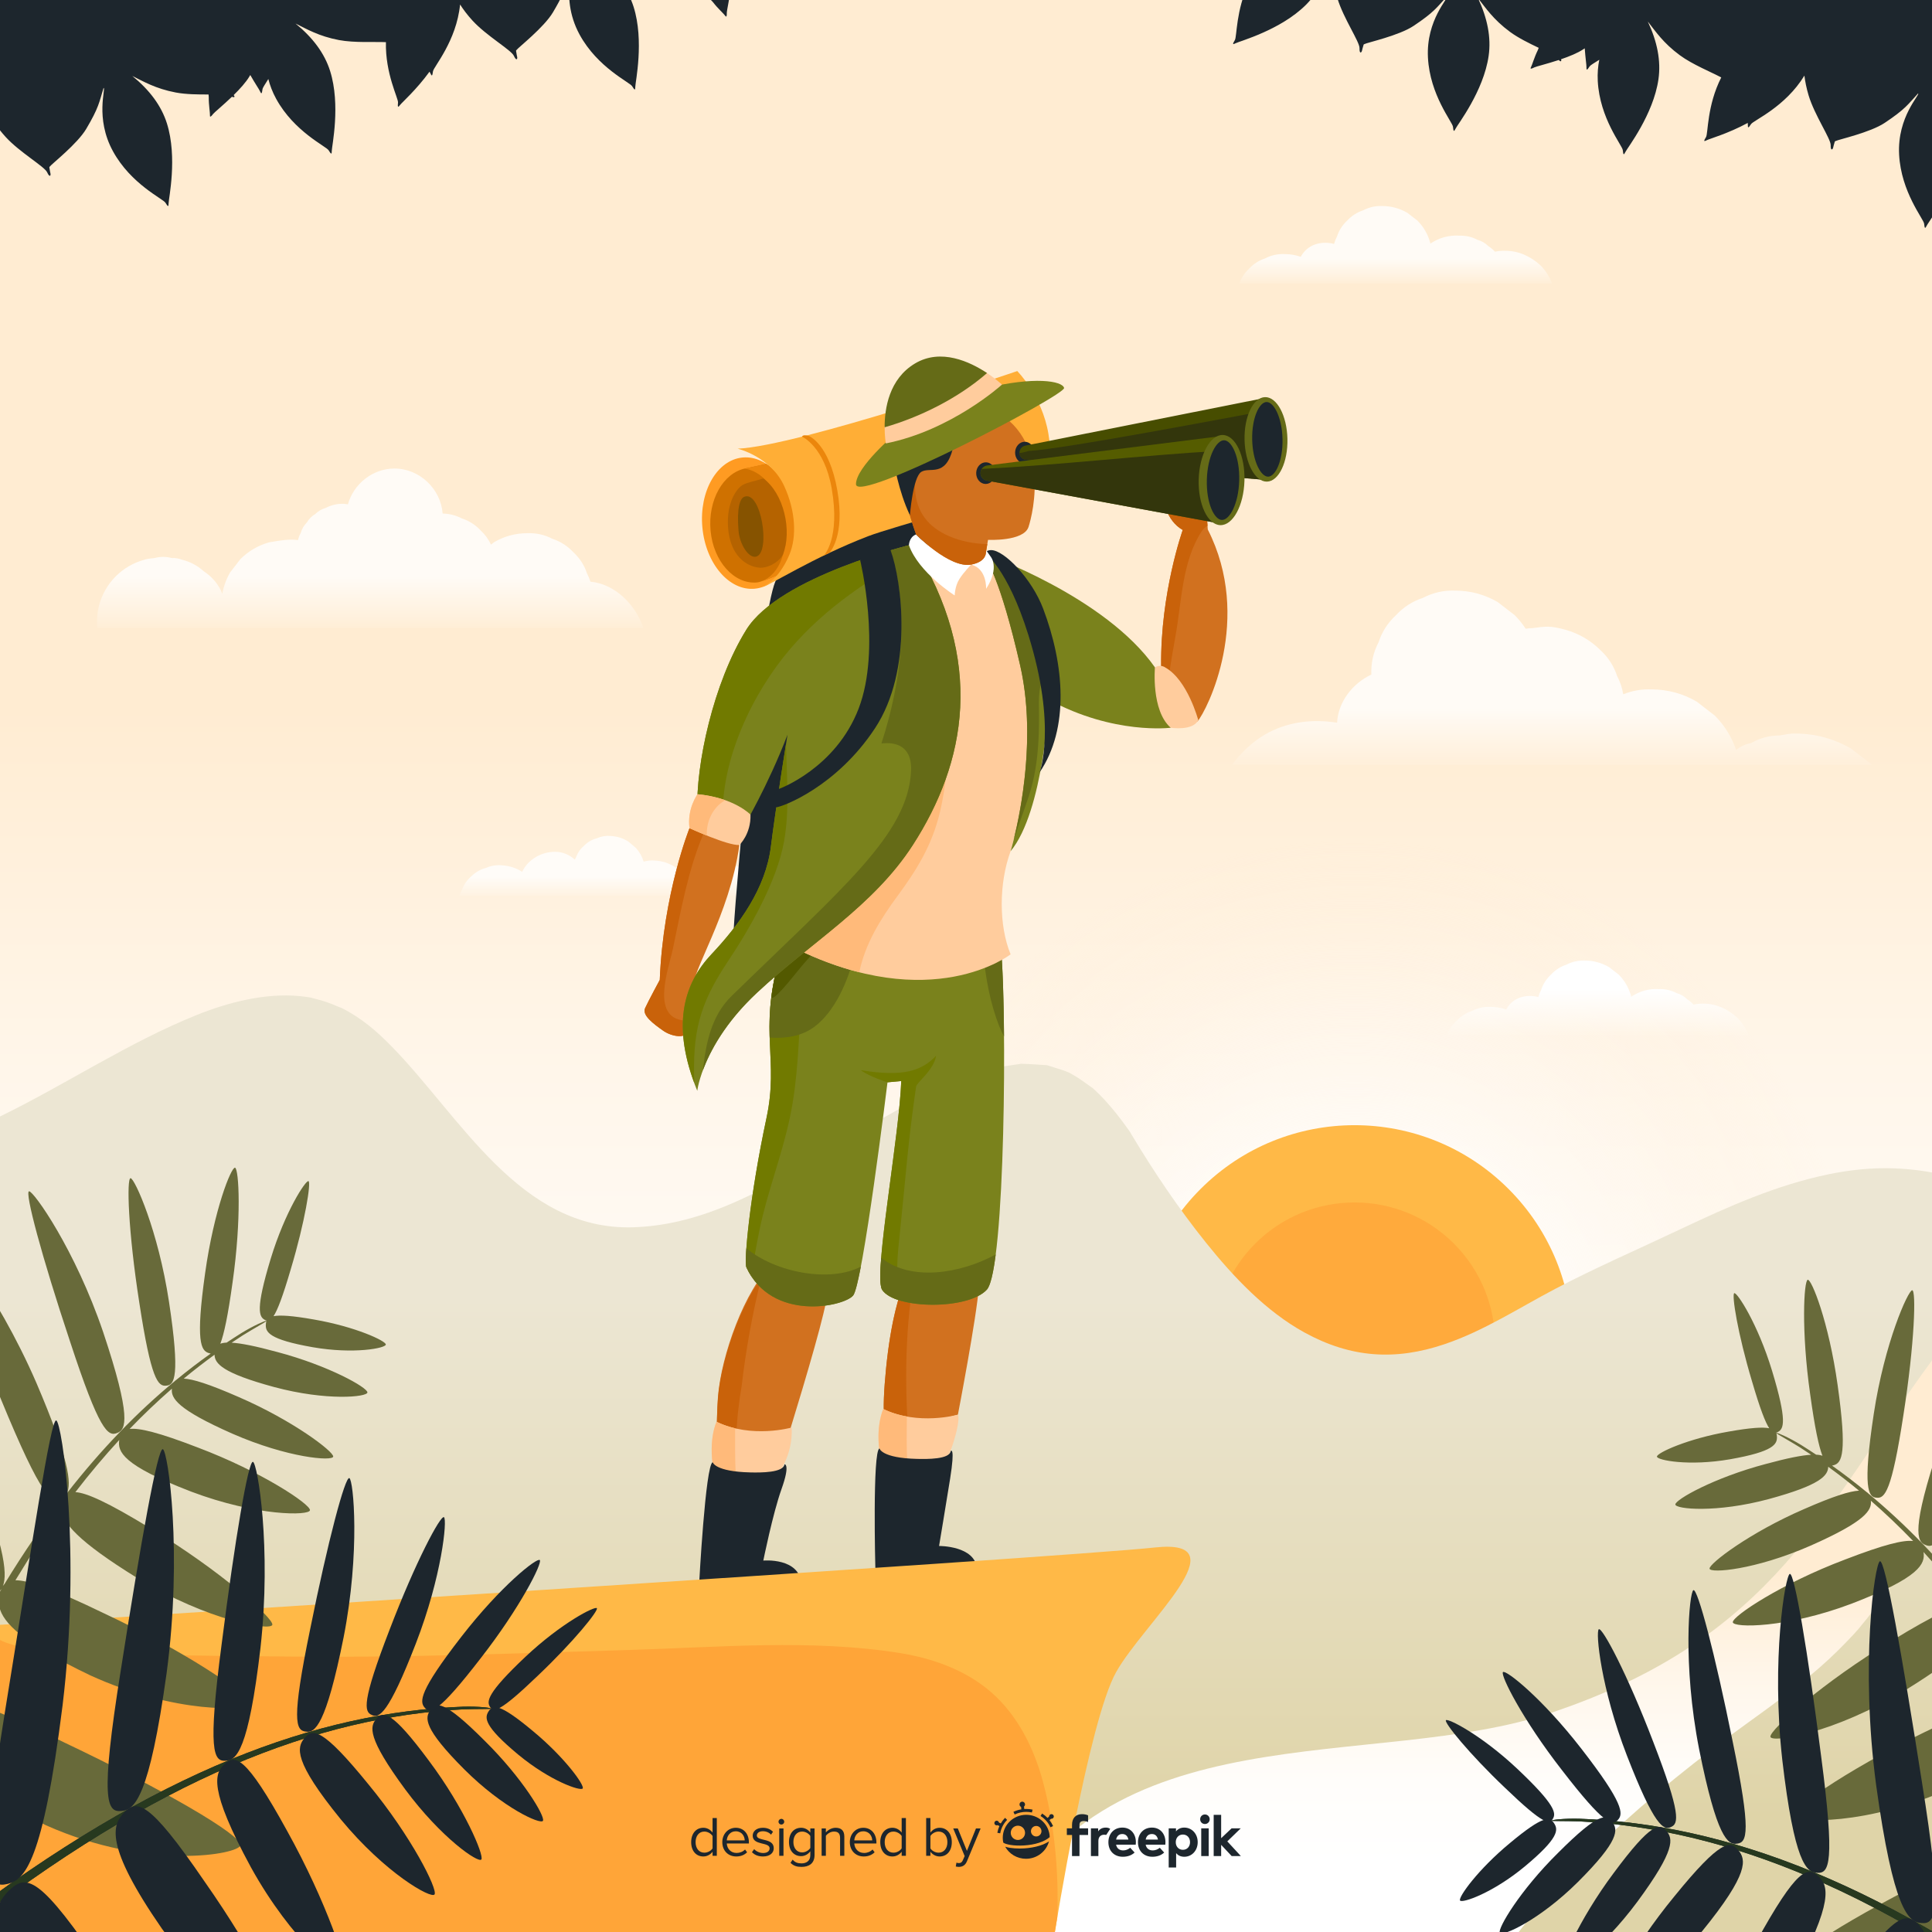 <?xml version="1.0" encoding="utf-8"?>
<!-- Generator: Adobe Illustrator 27.5.0, SVG Export Plug-In . SVG Version: 6.00 Build 0)  -->
<svg version="1.1" xmlns="http://www.w3.org/2000/svg" xmlns:xlink="http://www.w3.org/1999/xlink" x="0px" y="0px"
	 viewBox="0 0 500 500" style="enable-background:new 0 0 500 500;" xml:space="preserve">
<rect x="0" y="0" width="500" height="500" fill="#808080" stroke="none"/>
<g id="BACKGROUND">
	<g>
		<linearGradient id="SVGID_1_" gradientUnits="userSpaceOnUse" x1="250" y1="500" x2="250" y2="-9.094947e-13">
			<stop  offset="0.122" style="stop-color:#FFFFFF"/>
			<stop  offset="0.266" style="stop-color:#FFFDFA"/>
			<stop  offset="0.445" style="stop-color:#FFF6EA"/>
			<stop  offset="0.633" style="stop-color:#FFECD2"/>
		</linearGradient>
		<rect style="fill:url(#SVGID_1_);" width="500" height="500"/>
		<g>
			
				<radialGradient id="SVGID_00000138561008135958994040000004901693005290057359_" cx="350.635" cy="347.553" r="130.365" gradientUnits="userSpaceOnUse">
				<stop  offset="0.142" style="stop-color:#FFFFFF"/>
				<stop  offset="0.378" style="stop-color:#FFFDFA;stop-opacity:0.725"/>
				<stop  offset="0.646" style="stop-color:#FFF7ED;stop-opacity:0.413"/>
				<stop  offset="0.928" style="stop-color:#FFEDD6;stop-opacity:0.084"/>
				<stop  offset="1" style="stop-color:#FFEACF;stop-opacity:0"/>
			</radialGradient>
			<circle style="fill:url(#SVGID_00000138561008135958994040000004901693005290057359_);" cx="350.635" cy="347.553" r="130.365"/>
			
				<ellipse transform="matrix(0.707 -0.707 0.707 0.707 -143.058 349.732)" style="fill:#FFB947;" cx="350.635" cy="347.553" rx="56.365" ry="56.365"/>
			
				<ellipse transform="matrix(0.707 -0.707 0.707 0.707 -143.058 349.732)" style="opacity:0.7;fill:#FFA538;" cx="350.635" cy="347.553" rx="36.365" ry="36.365"/>
		</g>
		
			<linearGradient id="SVGID_00000047754941619697177620000013046034071256673674_" gradientUnits="userSpaceOnUse" x1="250" y1="500" x2="250" y2="257.619">
			<stop  offset="0.122" style="stop-color:#DFD4A8"/>
			<stop  offset="0.677" style="stop-color:#ECE6D3"/>
		</linearGradient>
		<path style="fill:url(#SVGID_00000047754941619697177620000013046034071256673674_);" d="M473.284,303.894
			c-13.444,2.769-25.813,8.265-38.623,14.331c-10.716,5.075-21.722,9.84-32.212,15.354c-9.439,4.961-18.381,10.822-28.538,14.273
			c-12.841,4.363-24.385,3.552-36.311-3.001c-9.984-5.486-18.368-14.379-25.439-23.181c-7.069-8.798-13.489-18.326-19.296-27.999
			c-0.238-0.396-0.388-0.656-0.477-0.82c-0.169-0.231-0.374-0.516-0.632-0.876c-0.967-1.351-1.956-2.684-3.003-3.975
			c-1.816-2.24-3.766-4.439-5.92-6.368c-0.156-0.108-0.338-0.233-0.565-0.389c-1.077-0.74-2.095-1.546-3.2-2.25
			c-0.745-0.474-1.512-0.922-2.289-1.347c-0.359-0.149-1.169-0.504-1.521-0.613c-1.298-0.402-2.589-0.839-3.89-1.237
			c-0.164-0.05-0.288-0.091-0.411-0.132c-0.155-0.004-0.342-0.012-0.572-0.026c-1.912-0.117-3.8-0.272-5.717-0.321
			c-0.177-0.005-0.324-0.01-0.457-0.016c-0.159,0.031-0.352,0.066-0.589,0.106c-1.166,0.195-2.343,0.308-3.508,0.519
			c-1.988,0.359-3.956,0.828-5.901,1.376c-0.46,0.13-0.915,0.274-1.372,0.412c-0.142,0.055-0.51,0.186-1.125,0.399
			c-1.193,0.486-2.409,0.915-3.6,1.405c-2.036,0.838-4.045,1.74-6.034,2.683c-4.554,2.159-8.992,4.556-13.377,7.039
			c-20.228,11.457-40.627,27.629-64.803,28.383c-29.357,0.915-44.732-28.711-62.725-46.991c-3.637-3.695-7.494-7.102-12.829-9.8
			c0.099,0.106-2.587-1.043-2.593-1.046c-0.862-0.321-1.736-0.616-2.615-0.887c-0.087-0.027-2.452-0.623-2.609-0.714
			c-1.029-0.172-2.069-0.304-3.102-0.402c-8.801-0.837-18.435,1.638-26.524,4.896C33.143,269.833,17.161,280.583,0,288.948V500h500
			V303.429C491.315,301.878,482.849,301.924,473.284,303.894z"/>
	</g>
</g>
<g id="OBJECTS">
	
		<linearGradient id="SVGID_00000008849587400043847250000017215981451493625520_" gradientUnits="userSpaceOnUse" x1="378.917" y1="500" x2="378.917" y2="352.065">
		<stop  offset="0.122" style="stop-color:#FFFFFF"/>
		<stop  offset="0.266" style="stop-color:#FFFDFA"/>
		<stop  offset="0.445" style="stop-color:#FFF6EA"/>
		<stop  offset="0.633" style="stop-color:#FFECD2"/>
	</linearGradient>
	<path style="fill:url(#SVGID_00000008849587400043847250000017215981451493625520_);" d="M415.473,475.93
		c11.77-11.053,24.338-21.056,37.427-30.488c6.237-4.495,12.468-9.025,18.255-14.097c3.004-2.633,5.82-5.43,8.543-8.349
		c0.428-0.459,0.856-0.96,1.294-1.445c0.757-0.916,1.518-1.829,2.254-2.762c5.069-6.428,9.629-13.247,13.827-20.272
		c0.997-1.668,1.97-3.35,2.926-5.041v-41.412c-27.986,38.072-40.333,71.601-98.333,91.13
		C355.25,458.823,285.003,441.618,257.835,500h135.203C399.73,491.305,407.534,483.386,415.473,475.93z"/>
	<g>
		
			<linearGradient id="SVGID_00000016795262102890003680000017261680098326875031_" gradientUnits="userSpaceOnUse" x1="401.671" y1="203.84" x2="401.671" y2="152.839">
			<stop  offset="0.074" style="stop-color:#FFFFFF;stop-opacity:0"/>
			<stop  offset="0.403" style="stop-color:#FFFFFF"/>
		</linearGradient>
		<path style="opacity:0.8;fill:url(#SVGID_00000016795262102890003680000017261680098326875031_);" d="M484.468,197.917
			c-1.798-1.389-3.596-2.778-5.394-4.168c-4.454-2.583-9.259-3.883-14.414-3.899c-1.425-0.077-2.779,0.307-4.227,0.501
			c-2.583,0.008-4.991,0.659-7.224,1.954c-1.358,0.24-2.552,0.762-3.582,1.567c-0.103,0.08-0.206,0.159-0.31,0.239
			c-1.15-3.384-2.995-6.361-5.544-8.928c-1.559-1.204-3.118-2.409-4.677-3.613c-3.604-2.09-7.491-3.142-11.662-3.155
			c-2.59-0.098-5.035,0.333-7.342,1.273c-0.268-1.651-0.794-3.231-1.587-4.739c-0.835-2.565-2.261-4.785-4.279-6.66
			c-2.582-2.565-5.626-4.339-9.132-5.322c-3.888-1.07-5.088-0.861-8.442-0.411c-0.616,0.002-1.216,0.059-1.804,0.162
			c-0.813-1.243-1.753-2.412-2.833-3.499c-1.467-1.133-2.933-2.266-4.4-3.4c-3.391-1.967-7.049-2.956-10.973-2.968
			c-2.993-0.113-5.785,0.511-8.376,1.872c-2.695,0.877-5.028,2.375-6.997,4.495c-2.12,1.969-3.619,4.301-4.495,6.997
			c-1.359,2.586-1.982,5.373-1.872,8.36c-4.84,2.29-8.573,7.03-8.869,12.46c-6.434-1.007-12.97-0.262-18.735,3.111
			c-3.089,1.808-6.096,4.574-8.423,7.768H484.468z"/>
		
			<linearGradient id="SVGID_00000068661034025624572950000015792317995102927756_" gradientUnits="userSpaceOnUse" x1="525.079" y1="167.895" x2="525.079" y2="121.255" gradientTransform="matrix(-1 0 0 1 620.877 0)">
			<stop  offset="0.074" style="stop-color:#FFFFFF;stop-opacity:0"/>
			<stop  offset="0.403" style="stop-color:#FFFFFF"/>
		</linearGradient>
		<path style="opacity:0.8;fill:url(#SVGID_00000068661034025624572950000015792317995102927756_);" d="M25.191,162.479
			c-0.195-2.003-0.032-4.006,0.506-6.009c0.789-2.811,2.211-5.252,4.268-7.323c2.071-2.057,4.512-3.479,7.323-4.268
			c0.927-0.312,1.448-0.287,2.701-0.455c1.497-0.402,2.994-0.402,4.491,0c0.883-0.055,1.718,0.079,2.505,0.4
			c2.194,0.522,4.106,1.528,5.734,3.018c1.836,1.189,3.284,2.766,4.343,4.731c0.157,0.371,0.313,0.743,0.47,1.114
			c0.344-1.947,1.019-3.804,2.041-5.566c0.882-1.142,1.764-2.284,2.647-3.426c2.112-2.098,4.602-3.549,7.469-4.353
			c1.739-0.27,3.48-0.617,5.24-0.674c0.755-0.029,1.492,0.01,2.214,0.102c0.133-0.645,0.356-1.264,0.697-1.852
			c0.291-1.038,0.816-1.939,1.576-2.704c0.545-0.921,1.277-1.654,2.198-2.198c0.765-0.759,1.666-1.285,2.704-1.576
			c1.46-0.767,3.034-1.119,4.721-1.056c0.335,0.045,0.669,0.09,1.004,0.135c1.471-5.267,6.384-9.264,12.048-9.264
			c6.469,0,11.998,5.268,12.463,11.646c1.771,0.051,3.444,0.463,5.005,1.283c1.876,0.61,3.499,1.653,4.869,3.128
			c1.141,1.059,2.016,2.274,2.639,3.635c0.279-0.216,0.558-0.431,0.837-0.647c2.64-1.531,5.488-2.301,8.543-2.311
			c2.331-0.088,4.504,0.398,6.521,1.458c2.098,0.683,3.914,1.849,5.448,3.5c1.651,1.533,2.817,3.349,3.5,5.447
			c0.367,0.698,0.66,1.415,0.889,2.151c6.357,0.551,11.745,6.021,13.678,11.932H25.191z"/>
		
			<linearGradient id="SVGID_00000085971967360156057050000011472170042310151358_" gradientUnits="userSpaceOnUse" x1="361.194" y1="76.031" x2="361.194" y2="53.313">
			<stop  offset="0.074" style="stop-color:#FFFFFF;stop-opacity:0"/>
			<stop  offset="0.403" style="stop-color:#FFFFFF"/>
		</linearGradient>
		<path style="opacity:0.8;fill:url(#SVGID_00000085971967360156057050000011472170042310151358_);" d="M401.671,73.393
			c-0.646-1.779-1.644-3.354-2.999-4.719c-2.522-2.315-5.622-3.776-9.115-3.776c-0.912-0.035-1.793,0.049-2.642,0.245
			c-0.516-0.545-1.091-1.032-1.735-1.449c-0.786-0.781-1.714-1.321-2.781-1.621c-1.502-0.789-3.121-1.151-4.857-1.086
			c-1.131-0.12-2.731,0.102-3.816,0.401c-1.234,0.34-2.457,0.929-3.568,1.662l-0.041-0.305c-0.61-2.174-1.71-4.063-3.301-5.664
			c-0.866-0.669-1.732-1.338-2.598-2.007c-2.002-1.161-4.162-1.745-6.479-1.753c-1.767-0.067-3.416,0.302-4.946,1.106
			c-1.591,0.518-2.968,1.402-4.131,2.654c-1.252,1.163-2.136,2.54-2.654,4.131c-0.325,0.619-0.576,1.259-0.758,1.918
			c-0.679-0.191-1.418-0.303-2.231-0.303c-3.116,0-5.246,1.532-6.395,3.625c-1.34-0.462-2.742-0.696-4.207-0.7
			c-1.782-0.067-3.444,0.304-4.986,1.115c-1.605,0.522-2.993,1.414-4.165,2.676c-1.177,1.093-2.018,2.382-2.551,3.85H401.671z"/>
		
			<linearGradient id="SVGID_00000027578448939544346320000002490330790540615586_" gradientUnits="userSpaceOnUse" x1="158.707" y1="233.838" x2="158.707" y2="216.315">
			<stop  offset="0.074" style="stop-color:#FFFFFF;stop-opacity:0"/>
			<stop  offset="0.403" style="stop-color:#FFFFFF"/>
		</linearGradient>
		<path style="opacity:0.8;fill:url(#SVGID_00000027578448939544346320000002490330790540615586_);" d="M198.527,231.803
			c-0.527-1.543-1.347-2.938-2.462-4.185c-0.828-0.704-1.657-1.407-2.485-2.111c-1.807-1.144-3.777-1.775-5.912-1.894
			c-1.611-0.144-3.141,0.106-4.589,0.75c-1.586,0.404-2.979,1.189-4.18,2.355c-0.37,0.308-0.706,0.638-1.016,0.984
			c-0.333-0.546-0.717-1.067-1.158-1.559c-0.71-0.603-1.419-1.206-2.129-1.808c-1.548-0.98-3.236-1.521-5.065-1.623
			c-1.024-0.092-2.008,0.003-2.955,0.283c-0.402-1.316-1.066-2.499-2.003-3.545c-0.642-0.545-1.284-1.091-1.926-1.636
			c-1.4-0.887-2.928-1.376-4.582-1.468c-1.249-0.112-2.434,0.082-3.557,0.581c-1.229,0.313-2.309,0.921-3.24,1.826
			c-0.997,0.831-1.715,1.842-2.154,3.032c-0.13,0.225-0.243,0.455-0.346,0.688c-1.374-1.242-3.133-2.031-5.139-2.031
			c-3.526,0-7.048,2.017-8.487,5.188c-1.609-1.018-3.363-1.58-5.263-1.686c-1.435-0.128-2.797,0.094-4.086,0.668
			c-1.412,0.359-2.653,1.059-3.723,2.098c-1.145,0.955-1.97,2.116-2.475,3.483c-0.298,0.517-0.532,1.055-0.708,1.611H198.527z"/>
		
			<linearGradient id="SVGID_00000163771822865921779820000003462397651198321798_" gradientUnits="userSpaceOnUse" x1="413.483" y1="270.487" x2="413.483" y2="248.581">
			<stop  offset="0.092" style="stop-color:#FFFFFF;stop-opacity:0"/>
			<stop  offset="0.662" style="stop-color:#FFFFFF"/>
		</linearGradient>
		<path style="fill:url(#SVGID_00000163771822865921779820000003462397651198321798_);" d="M452.515,267.943
			c-0.623-1.716-1.585-3.234-2.892-4.55c-2.432-2.233-5.422-3.641-8.79-3.641c-0.88-0.033-1.729,0.047-2.548,0.237
			c-0.498-0.526-1.052-0.995-1.673-1.397c-0.758-0.753-1.652-1.274-2.682-1.563c-1.449-0.761-3.01-1.11-4.683-1.047
			c-1.091-0.116-2.633,0.098-3.679,0.387c-1.19,0.328-2.369,0.896-3.441,1.603l-0.039-0.294c-0.588-2.097-1.649-3.917-3.183-5.462
			c-0.835-0.645-1.67-1.29-2.505-1.935c-1.931-1.12-4.013-1.683-6.247-1.69c-1.704-0.064-3.294,0.291-4.769,1.066
			c-1.534,0.499-2.862,1.352-3.983,2.559c-1.207,1.121-2.06,2.449-2.559,3.984c-0.314,0.597-0.555,1.214-0.731,1.849
			c-0.655-0.184-1.368-0.292-2.152-0.292c-3.005,0-5.059,1.477-6.167,3.496c-1.292-0.445-2.644-0.671-4.056-0.675
			c-1.718-0.065-3.321,0.293-4.808,1.075c-1.547,0.503-2.886,1.363-4.016,2.58c-1.135,1.054-1.946,2.296-2.46,3.713H452.515z"/>
	</g>
	<g>
		<g>
			<path style="fill:#D1711F;" d="M253.339,332.914c-0.543,7.858-5.436,33.206-5.436,33.206l-18.339,4.773
				c0,0-1.41-2.015-0.604-12.693c0.806-10.678,3.042-27.905,10.175-34.554L253.339,332.914z"/>
			<path style="fill:#C9620A;" d="M237.39,325.642c-5.755,7.635-7.694,22.811-8.43,32.558c-0.806,10.678,0.604,12.693,0.604,12.693
				l5.406-1.407C234.018,354.832,234.489,340.217,237.39,325.642z"/>
			<path style="fill:#FFCC9D;" d="M228.602,364.647c0,0-2.166,4.483-0.8,12.139c0,0,11.1,3.055,16.405,1.402
				c0,0,0.873-0.243,1.845-2.856c0.9-2.416,2.503-7.814,1.852-9.213C247.903,366.12,237.636,369.029,228.602,364.647z"/>
			<path style="fill:#FFBA7A;" d="M234.698,366.59c-2.01-0.365-4.082-0.965-6.096-1.943c0,0-2.166,4.483-0.8,12.139
				c0,0,3.221,0.882,7.017,1.442C234.554,374.356,234.672,370.433,234.698,366.59z"/>
			<path style="fill:#1D262D;" d="M227.614,374.857c0,0,0.498,2.486,9.697,2.703c2.579,0.061,8.461,0.142,8.741-2.045
				c0,0,1.193-1.297-0.167,7.206c-1.051,6.574-2.855,17.377-2.855,17.377s9.34-0.098,9.806,5.902h-26.293
				C226.542,406,225.754,375.419,227.614,374.857z"/>
		</g>
		<g>
			<path style="fill:#D1711F;" d="M214.069,334.933C213.522,342.852,194.74,401,194.74,401h-8.934c0,0-0.812-28.66,0-39.422
				c0.812-10.762,6.943-27.863,14.132-34.564L214.069,334.933z"/>
			<path style="fill:#C9620A;" d="M190.491,377.587c-0.007-1.816,0.004-3.632,0.055-5.449c0.128-4.605,0.645-9.066,1.395-13.452
				c1.098-9.371,2.77-18.665,5.042-27.805c-5.849,7.983-10.479,21.879-11.177,31.126c-0.812,10.762,0,39.853,0,39.853h5.055
				C190.34,393.788,190.201,385.681,190.491,377.587z"/>
			<path style="fill:#FFCC9D;" d="M185.444,367.957c0,0-2.183,4.518-0.807,12.234c0,0,11.186,3.079,16.533,1.413
				c0,0,4.052-4.585,3.726-12.163C204.897,369.441,194.549,372.374,185.444,367.957z"/>
			<path style="fill:#FFBA7A;" d="M190.247,369.689c0-0.017,0.003-0.032,0.004-0.05c-1.599-0.378-3.221-0.913-4.806-1.681
				c0,0-2.183,4.518-0.807,12.234c0,0,2.534,0.693,5.758,1.244C190.205,377.529,190.239,373.606,190.247,369.689z"/>
			<path style="fill:#1D262D;" d="M184.448,378.43c0,0,0.502,2.414,9.772,2.632c2.599,0.061,8.527,0.097,8.809-2.107
				c0,0,1.578-0.164-0.774,6.421c-2.257,6.319-4.709,18.502-4.709,18.502s9.413-0.88,9.883,6.12h-26.499
				C180.932,410,182.574,378.997,184.448,378.43z"/>
		</g>
		<path style="fill:#1D262D;" d="M241.013,133.339c-15.466,2.753-36.32,7.626-40.325,17.075
			c-4.005,9.449-10.075,77.022-10.834,90.55c-0.759,13.527,18.343,11.014,18.343,11.014l29.286-3.755l9.579-93.252L241.013,133.339z
			"/>
		<path style="fill:#7A821C;" d="M228.328,333.834c3.431,5.061,22.286,5.19,27.07-0.076c4.784-5.266,5.24-72.525,3.628-88.644
			l-49.086-2.887c0,0-7.053,1.44-8.398,6.342c-5.113,18.622,0.064,25.585-3.173,40.753c-4.387,20.557-5.876,37.208-5.173,38.72
			c6.52,14.036,25.098,10.187,27.589,7.243c2.491-2.943,8.896-55.181,8.896-55.181l3.561-0.33
			C232.699,294.629,225.943,330.315,228.328,333.834z"/>
		<path style="fill:#717A00;" d="M194.442,330.288c0.607-4.005,1.294-7.997,2.113-11.968c2.033-9.844,5.768-19.178,7.854-29.034
			c2.161-10.209,2.261-20.198,2.934-30.544c0.342-5.265,0.677-11.043,2.048-16.379c-1.671,0.45-6.73,2.127-7.85,6.206
			c-5.113,18.622,0.064,25.585-3.173,40.753c-4.387,20.557-5.876,37.207-5.173,38.72
			C193.572,328.85,193.992,329.594,194.442,330.288z"/>
		<path style="fill:#717A00;" d="M222.799,276.965c2.086,1.63,6.882,3.138,6.882,3.138l3.561-0.33
			c-0.061,1.67-0.204,3.614-0.4,5.736c0.011,0.121,0,0.234-0.032,0.35c-1.587,16.792-6.584,44.873-4.482,47.975
			c0.86,1.269,2.692,2.228,5.027,2.87c-1.889-5.491-1.063-11.918-0.437-17.903c1.525-14.565,2.035-23.074,4.163-37.568
			c0.165-1.123,4.59-4.233,5.185-8.014C238.503,277.203,233.69,278.737,222.799,276.965z"/>
		<path style="fill:#656B17;" d="M254.514,247.217c0.646,6.281,1.773,12.468,4.086,18.37c0.366,0.935,0.793,1.794,1.244,2.624
			c-0.077-10.054-0.366-18.583-0.818-23.098l-5.495-0.323C254.041,245.394,254.408,246.184,254.514,247.217z"/>
		<path style="fill:#656B17;" d="M193.165,323.055c-0.19,2.776-0.176,4.542,0.031,4.986c6.52,14.036,25.098,10.187,27.589,7.243
			c0.524-0.619,1.222-3.437,1.997-7.476C214.717,332.023,200.625,329.302,193.165,323.055z"/>
		<path style="fill:#656B17;" d="M210.812,265.695c5.303-3.986,8.631-11.81,10.151-17.998c0.322-1.312,1.014-2.169,1.869-2.68
			c0.171-0.672,0.361-1.338,0.57-1.998l-13.461-0.792c0,0-7.053,1.44-8.398,6.342c-2.313,8.425-2.517,14.459-2.349,19.951
			C203.366,268.815,207.489,268.193,210.812,265.695z"/>
		<path style="fill:#535900;" d="M199.838,258.238c1.331-0.026,6.887-7.41,8.09-8.735c2.042-2.25,3.932-4.617,5.725-7.058
			l-3.713-0.218c0,0-7.053,1.44-8.398,6.342c-0.997,3.632-1.587,6.802-1.939,9.694C199.683,258.257,199.756,258.239,199.838,258.238
			z"/>
		<path style="fill:#656B17;" d="M228.053,325.502c-0.345,4.324-0.345,7.418,0.275,8.332c3.431,5.061,22.286,5.19,27.07-0.076
			c0.919-1.012,1.678-4.322,2.293-9.11C248.485,329.685,235.657,331.666,228.053,325.502z"/>
		<path style="fill:#FFCC9D;" d="M261.54,220.291c-3.057,8.35-3.057,19.218,0,26.69c0,0-20.378,15.963-56.038-1.698l30.736-104.435
			l20.132,3.19l14.956,39.735L261.54,220.291"/>
		<path style="fill:#FFBA7A;" d="M234.176,147.852l-28.675,97.431c6.085,3.013,11.713,5.03,16.882,6.332
			c1.504-7.29,5.401-13.644,9.869-19.703c5.07-6.874,8.951-13.193,10.973-21.617c3.626-15.104,1.852-31.071,0.842-46.634
			C241.395,157.735,238.212,152.37,234.176,147.852z"/>
		<g>
			<g>
				<defs>
					<path id="XMLID_1_" d="M205.752,134.284c0.857,9.378-3.817,17.47-10.439,18.075c-6.622,0.605-12.685-6.507-13.541-15.884
						c-0.857-9.378,3.817-17.47,10.439-18.075C198.833,117.795,204.896,124.907,205.752,134.284z"/>
				</defs>
				<use xlink:href="#XMLID_1_"  style="overflow:visible;fill:#FF9B22;"/>
				<clipPath id="XMLID_00000070091784033059541050000011527392611115623589_">
					<use xlink:href="#XMLID_1_"  style="overflow:visible;"/>
				</clipPath>
				<path style="clip-path:url(#XMLID_00000070091784033059541050000011527392611115623589_);fill:#CF7100;" d="M207.825,134.292
					c0.521,5.698,2.898,8.903-0.471,11.554c-1.323,1.041-9.774,4.739-11.441,4.892c-5.912,0.54-11.292-5.456-12.017-13.391
					c-0.725-7.936,3.253-14.982,9.075-16.141c2.77-0.551,13.558-2.947,13.558-2.947S207.216,127.62,207.825,134.292z"/>
				<path style="clip-path:url(#XMLID_00000070091784033059541050000011527392611115623589_);fill:#EB860C;" d="M207.825,134.292
					c-0.61-6.673-1.297-16.034-1.297-16.034s-10.788,2.396-13.558,2.947c-0.084,0.017-0.164,0.047-0.247,0.066
					c11.29,1.803,14.776,25.416,4.194,29.228c0.001,0.094,0.279-0.181,0.273-0.09c2.92-0.945,9.051-3.688,10.164-4.563
					C210.724,143.195,208.346,139.99,207.825,134.292z"/>
				<path style="clip-path:url(#XMLID_00000070091784033059541050000011527392611115623589_);fill:#B56300;" d="M202.612,143.532
					c-1.066,2.007-3.947,3.588-6.169,3.373c-3.081-0.297-7.506-2.872-8.03-10.477c-0.459-6.653,2.499-10.305,3.9-10.982
					c1.401-0.677,2.076-0.677,5.23-1.611C202.851,127.664,205.07,137.416,202.612,143.532z"/>
				<path style="opacity:0.6;clip-path:url(#XMLID_00000070091784033059541050000011527392611115623589_);fill:#674800;" d="
					M192.504,128.622c-0.925,0.45-1.891,2.7-1.367,8.81c0.293,3.416,2.625,7.152,4.568,6.62
					C199.57,142.995,196.926,126.471,192.504,128.622z"/>
			</g>
			<path style="fill:#FFAE36;" d="M197.209,151.966c2.296-0.582,13.057-7.642,27.498-13.21c5.717-2.204,38.921-11.553,45.494-12.795
				c0,0,2.761-3.907,1.126-13.699c-1.635-9.792-8.063-16.231-8.063-16.231s-56.913,19.466-72.366,20.085c0,0,8.491,2.034,12,9.563
				c3.09,6.628,3.284,13.324,1.415,17.83C201.433,150.45,197.209,151.966,197.209,151.966z"/>
			<path style="fill:#EB860C;" d="M207.577,113.005c0,0,0.099-0.662,1.771-0.165c0,0,5.239,1.995,7.355,14.083
				c2.085,11.912-2.018,16.071-2.024,16.145l-1.473,0.704c0,0,4.309-4.286,2.034-17.359
				C213.344,115.519,207.577,113.005,207.577,113.005z"/>
		</g>
		<g>
			<path style="fill:#D1711F;" d="M178.444,214.325c0,0-6.793,16.909-7.698,39.273c0,0-2.943,5.44-3.792,7.308
				c-0.849,1.868,2.208,4.076,4.585,5.774c2.377,1.698,6.124,2.208,6.798,0c0.674-2.208,2.385-8.047,1.284-11.273
				c-1.101-3.227,9.296-18.671,11.73-36.728c-5.067-3.623,0,0,0,0L178.444,214.325"/>
			<path style="fill:#C9620A;" d="M177.163,264.107c-8.943-0.657-4.057-13.647-3.059-18.368c2.107-9.972,3.968-20.711,8.037-30.167
				l-3.697-1.247c0,0-6.793,16.909-7.698,39.273c0,0-2.943,5.44-3.793,7.308c-0.849,1.868,2.208,4.076,4.585,5.774
				c2.377,1.698,6.124,2.208,6.798,0c0.201-0.66,0.495-1.647,0.779-2.789C178.527,264.072,177.883,264.16,177.163,264.107z"/>
		</g>
		<path style="fill:#7A821C;" d="M236.238,140.848c0,0-34.472,8.261-43.076,22.102c-8.604,13.842-13.132,35.125-12.679,46.899
			l11.774,4.476c0,0,6.551-11.042,11.547-24.174c0,0-2.943,18.141-4.302,28.982c-1.359,10.841-8.151,20.151-15.396,27.849
			c-7.245,7.698-10.477,18.566-3.654,35.321c0,0,1.39-12.227,15.427-25.359c14.038-13.132,30.141-22.42,40.359-38.256
			C249.965,197.412,255.2,171.075,236.238,140.848z"/>
		<path style="fill:#717A00;" d="M184.105,246.981c-6.944,7.378-10.176,17.684-4.427,33.279
			c-0.424-12.781,1.071-20.036,8.672-31.411c5.633-8.43,12.709-20.742,14.558-31.065c1.495-8.346,0.649-16.935,0.536-25.395
			c-0.826,5.181-2.874,18.216-3.942,26.742C198.143,229.973,191.35,239.283,184.105,246.981z"/>
		<path style="fill:#717A00;" d="M204.503,167.947c9.161-10.712,20.752-18.419,33.049-24.927c-0.428-0.722-0.858-1.445-1.314-2.172
			c0,0-34.472,8.261-43.076,22.102c-8.604,13.842-13.132,35.125-12.68,46.899l6.585,2.503
			C186.413,196.707,194.815,179.274,204.503,167.947z"/>
		<path style="fill:#656B17;" d="M236.238,140.848c0,0-2.255,0.542-5.746,1.574c4.95,16.164,2.838,33.96-2.384,49.98
			c0.188,0.066,8.13-1.572,7.67,7.222c-0.856,16.343-17.483,29.923-46.439,58.138c-5.311,5.174-6.657,12.363-7.431,19.237
			c1.77-4.788,5.627-12.249,13.971-20.055c14.038-13.132,30.141-22.42,40.359-38.257C249.965,197.412,255.2,171.075,236.238,140.848
			z"/>
		<g>
			<path style="fill:#FFCC9D;" d="M180.52,205.549c0,0-2.755,3.743-2.076,8.776c0,0,9.962,4.581,12.906,4.354
				c0,0,3.031-2.813,2.874-7.86C194.224,210.82,190.067,206.456,180.52,205.549z"/>
			<path style="fill:#FFBA7A;" d="M187.694,207.094c-1.93-0.685-4.304-1.273-7.174-1.546c0,0-2.755,3.743-2.076,8.776
				c0,0,2.007,0.921,4.482,1.917C182.75,212.719,184.391,208.939,187.694,207.094z"/>
		</g>
		<path style="fill:#7A821C;" d="M255.2,143.508c0,0,30.783,10.84,43.699,29.208c0,0,4.755,9.057,4.076,15.623
			c0,0-14.717,1.877-31.472-7.212c0,0-1.358,28.777-9.962,39.165c0,0,7.698-25.16,2.491-48.028c-5.208-22.868-8.83-27.49-8.83-27.49
			"/>
		<path style="fill:#656B17;" d="M262.353,217.273c1.258-3.797,2.686-7.534,3.937-11.351c2.245-6.848,2.664-14.133,2.609-21.206
			c-0.026-3.299-0.186-5.186,0.62-8.385c0.123-0.852,1.642-4.353,1.807-5.197c-3.271-2.974-4.103-6.566-5.541-10.928
			c-2.099-6.367-6.736-14.321-10.585-16.154v0.722c0,0,3.623,4.621,8.83,27.49C268.158,190.386,264.182,209.935,262.353,217.273z"/>
		<g>
			<path style="fill:#D1711F;" d="M309.875,186.743c2.604-3,14.411-26.706,2.694-49.716c0,0-0.158-3.379-0.837-8.813l-10.71,0.747
				c0,0,0.679,5.737,5.07,8.196c0,0-5.797,16.251-5.589,35.188L309.875,186.743z"/>
			<path style="fill:#C9620A;" d="M304.184,164.782c1.627-8.919,1.698-19.405,6.756-27.199c0.451-0.696,0.99-1.189,1.571-1.516
				c-0.093-1.366-0.313-4.126-0.779-7.853l-10.71,0.747c0,0,0.679,5.737,5.07,8.196c0,0-5.797,16.251-5.589,35.188l1.975,3.033
				C302.942,171.84,303.54,168.308,304.184,164.782z"/>
		</g>
		<path style="fill:#FFCC9D;" d="M301.616,172.773c0,0-1.189-0.962-2.717-0.057c0,0-1.019,11.151,4.076,15.623
			c0,0,5.774,0.906,7.132-1.981C310.107,186.358,307.36,176.024,301.616,172.773z"/>
		<path style="fill:#1D262D;" d="M201.615,204.166c-1.038,0.532-2.414,4.908-0.707,4.758c1.707-0.15,15.579-5.336,25.54-20.449
			c9.96-15.113,6.959-38.024,4.044-46.051c0,0-4.528-2.327-7.882,2.549c0,0,5.549,22.911-0.395,38.407
			C216.272,198.874,201.615,204.166,201.615,204.166z"/>
		<path style="fill:#1D262D;" d="M254.804,143.055c0,0,0.646-0.684,1.698-0.685c3.396-0.002,10.536,7.423,13.455,15.119
			c5.489,14.471,6.866,30.984-0.916,42.408c0,0,4.556-11.707-2.916-35.616C260.673,146.839,254.804,143.055,254.804,143.055z"/>
		<path style="fill:#FFFFFF;" d="M235.227,141.103c0,0,0-2.066,1.86-2.802c0,0,5.774,6.453,14.264,7.811
			c0,0-1.868,1.868-3.057,3.736c-1.189,1.868-1.221,4.245-1.221,4.245S237.774,148.235,235.227,141.103z"/>
		<path style="fill:#FFFFFF;" d="M251.351,146.112c0,0,3.77-1.104,3.849-3.741l1.17,1.667c0,0,2.457,2.752-1.17,8.357
			C255.2,152.395,255.494,147.213,251.351,146.112z"/>
		<g>
			<path style="fill:#D1711F;" d="M255.135,143.105l0.566-3.391c0,0,9.235,0.454,10.48-3.338
				c1.034-3.149,6.695-24.793-12.106-31.585c-18.8-6.793-25.361,10.58-16.989,33.51c0,0,8.661,8.851,14.264,7.811
				C255.227,145.393,255.135,143.105,255.135,143.105z"/>
			<path style="fill:#C9620A;" d="M255.517,140.819c-3.393-0.09-6.732-0.693-9.916-2.069c-5.321-2.299-8.493-6.257-8.772-12.08
				c-0.296-6.199-0.529-12.536,0.042-18.755c-4.468,6-4.569,17.281,0.215,30.387c0,0,8.661,8.851,14.264,7.811
				c3.876-0.719,3.784-3.007,3.784-3.007L255.517,140.819z"/>
		</g>
		<path style="fill:#1D262D;" d="M231.313,119.451c0,0,1.162,7.59,4.172,13.888c0,0,0.748-9.789,2.929-11.208
			c2.181-1.42,6.227,1.582,8.182-6.016L231.313,119.451z"/>
		<g>
			<path style="fill:#7A821C;" d="M231.692,112.288c0,0-10.188,8.6-10.163,13.024c0.03,5.256,54.309-23.091,53.857-24.915
				c-0.452-1.824-7.71-3.03-20.424,0.077C254.962,100.474,243.231,103.393,231.692,112.288z"/>
			<path style="fill:#FFCC9D;" d="M254.189,95.75c-2.426,2.585-5.602,4.478-8.625,6.447c-5.022,3.271-10.765,6.506-16.623,8.051
				c-0.024,2.649,0.307,4.509,0.307,4.509c17.044-3.39,30.064-15.223,30.064-15.223S257.285,97.614,254.189,95.75z"/>
			<path style="fill:#656B17;" d="M255.446,96.546c-4.429-2.942-11.938-6.463-18.617-2.495c-6.772,4.023-7.899,11.737-7.888,16.53
				C238.018,107.986,247.967,103.079,255.446,96.546z"/>
		</g>
		<g>
			<path style="fill:#1D262D;" d="M257.59,122.518c-0.044,1.547-1.189,2.769-2.556,2.73c-1.367-0.039-2.439-1.325-2.395-2.872
				c0.044-1.547,1.189-2.769,2.556-2.73C256.562,119.685,257.634,120.971,257.59,122.518z"/>
			<path style="fill:#1D262D;" d="M267.66,117.2c-0.044,1.547-1.189,2.769-2.556,2.73c-1.367-0.039-2.44-1.325-2.395-2.872
				s1.189-2.769,2.556-2.73C266.632,114.367,267.704,115.653,267.66,117.2z"/>
			<g>
				<path style="fill:#474D00;" d="M327.003,124.149l-61.554-5.157c-0.908-0.12-1.592-0.883-1.613-1.799l0,0
					c-0.02-0.915,0.63-1.709,1.531-1.869l61.168-12.174L327.003,124.149z"/>
				<path style="fill:#33360C;" d="M266.246,116.71c-0.497,0.132-0.997,0.244-1.492,0.385c-0.325,0.093-0.625,0.125-0.912,0.13
					c0.035,0.901,0.71,1.65,1.607,1.768l61.554,5.157l-0.394-17.674C320.339,107.62,275.37,116.221,266.246,116.71z"/>
				<path style="fill:#656B17;" d="M333.186,113.585c0.135,6.038-2.24,10.988-5.305,11.057c-3.064,0.068-5.658-4.771-5.792-10.809
					c-0.135-6.038,2.24-10.988,5.305-11.057C330.458,102.708,333.051,107.547,333.186,113.585z"/>
				<path style="fill:#1D262D;" d="M328.205,123.361c-1.856,0.042-4.012-3.88-4.139-9.572c-0.127-5.693,1.852-9.707,3.708-9.748
					c1.856-0.041,4.012,3.88,4.139,9.573C332.041,119.306,330.062,123.32,328.205,123.361z"/>
			</g>
			<g>
				<path style="fill:#555C00;" d="M314.898,135.334l-59.525-10.959c-0.961-0.177-1.649-1.028-1.622-2.005l0,0
					c0.028-0.977,0.764-1.787,1.734-1.909l60.055-7.535L314.898,135.334z"/>
				<path style="fill:#33360C;" d="M254.097,121.362c-0.194,0.297-0.335,0.632-0.345,1.008c-0.028,0.977,0.66,1.828,1.621,2.005
					l59.525,10.959l0.534-18.646C294.968,117.89,274.514,120.33,254.097,121.362z"/>
				<path style="fill:#656B17;" d="M322.063,124.409c-0.185,6.443-2.985,11.591-6.255,11.497c-3.27-0.094-5.771-5.393-5.587-11.836
					c0.185-6.443,2.985-11.591,6.255-11.497C319.746,112.667,322.248,117.966,322.063,124.409z"/>
				<path style="fill:#1D262D;" d="M316.223,134.559c-1.981-0.057-4.066-4.354-3.892-10.429c0.174-6.076,2.501-10.246,4.482-10.189
					c1.981,0.057,4.066,4.354,3.892,10.429C320.532,130.446,318.204,134.616,316.223,134.559z"/>
			</g>
		</g>
	</g>
	<g>
		<path style="fill:#FFB947;" d="M0,464v36h273c0,0,8.701-54.518,15.851-67.259c7.149-12.741,32.781-34.755,9.965-32.248
			C276,403,0,420.5,0,420.5V464z"/>
		<path style="fill:#FFA538;" d="M273.621,496.241c0.423-11.935-0.69-23.914-3.708-35.149c-2.326-8.657-6.516-17.117-13.35-23.104
			c-6.572-5.757-15.199-8.829-23.719-10.191c-22.808-3.645-46.972-1.475-69.924-0.79c-28.514,0.851-57.032,1.977-85.564,1.728
			c-14.005-0.122-28.027-0.235-42.029-0.555c-7.156-0.164-14.291-0.533-21.434-0.975c-4.352-0.269-9.132-0.737-13.189-2.438
			c-0.246-0.103-0.475-0.219-0.703-0.336V500h273C273,500,273.221,498.615,273.621,496.241z"/>
	</g>
	<g>
		<defs>
			<rect id="SVGID_00000162332343863225506160000011521881687443669437_" width="500" height="500"/>
		</defs>
		<clipPath id="SVGID_00000119079670951002295650000008180310240422878875_">
			<use xlink:href="#SVGID_00000162332343863225506160000011521881687443669437_"  style="overflow:visible;"/>
		</clipPath>
		<g style="clip-path:url(#SVGID_00000119079670951002295650000008180310240422878875_);">
			<g>
				<path style="fill:#686A3A;" d="M43.052,358.599c2.067-0.1,3.626-2.285,0.687-21.684c-2.789-18.413-8.872-31.935-9.946-32.003
					c-1.048,0.005-0.659,13.576,2.275,32.317C39.087,356.989,40.89,358.901,43.052,358.599z"/>
				<path style="fill:#686A3A;" d="M30.353,370.835c2.247-0.817,3.749-3.937-3.643-26.053c-7.235-21.358-18.02-36.572-19.193-36.481
					c-1.161,0.187,3.241,16.761,10.629,38.937C25.676,370.209,27.926,371.9,30.353,370.835z"/>
				<path style="fill:#686A3A;" d="M81.266,341.491c-5.7-1.012-8.792-1.19-10.472-0.863c1.032-1.583,2.378-5.057,4.449-12.127
					c3.72-12.409,5.301-22.499,4.598-22.825c-0.7-0.319-6.061,7.843-9.783,20.081c-3.995,13.172-2.989,15.016-1.555,15.808
					c0.167,0.091,0.332,0.163,0.498,0.205c-0.003,0.008-0.006,0.015-0.01,0.023c-0.392-0.009-3.231,1.203-6.458,3.167
					c-1.3,0.811-2.593,1.653-3.882,2.509c-0.686,0.031-1.219,0.133-1.633,0.29c0.961-2.496,1.978-7.227,3.173-15.906
					c2.36-16.511,1.637-29.338,0.644-29.647c-0.976-0.272-5.454,10.875-7.75,27.291c-2.504,17.771-1.061,20.047,0.935,20.674
					c0.172,0.061,0.343,0.107,0.511,0.13c-3.01,2.141-5.99,4.417-8.94,6.84c-0.149,0.091-0.276,0.196-0.386,0.314
					c-9.627,7.959-18.929,17.498-27.909,29.016c1.3-2.45,0.587-8.777-7.888-28.605c-10.41-24.007-24.378-41.007-25.617-40.813
					c-1.235,0.273,5.894,19.651,16.429,45.002c10.655,25.921,13.271,27.343,15.872,25.646c0.203-0.119,0.398-0.259,0.581-0.424
					c-5.28,6.837-10.449,14.36-15.506,22.66c-0.158,0.159-0.296,0.338-0.421,0.529c1.332-3.307,0.279-11.383-9.162-34.841
					c-11.927-29.216-28.216-49.977-29.656-49.818c-1.428,0.238,7.035,23.757,18.972,55.003
					c12.165,32.166,15.191,33.786,18.274,31.564c0.435-0.287,0.842-0.644,1.177-1.149c-0.028,0.069-0.054,0.142-0.081,0.213
					c-5.239,8.717-10.358,18.275-15.356,28.761c1.257-4.786-0.598-15.355-12.534-43.928c-15.497-36.717-36.459-63.386-38.089-63.205
					c-1.55,0.253,10.604,31.113,25.668,71.252c15.554,41.37,19.32,42.554,22.99,39.128c0.302-0.275,0.591-0.577,0.858-0.925
					c-2.477,5.283-4.925,10.794-7.343,16.552c-3.649,8.764-6.068,16.98-5.525,17.51c0.566,0.539,3.843-6.784,7.423-15.566
					c1.752-4.31,3.523-8.472,5.309-12.52c0.266,5.286,5.003,12.701,28.206,23.871c26.692,11.93,50.005,7.498,50.36,5.173
					c0.359-2.593-19.982-14.422-45.598-26.587c-18.398-9.143-25.901-11.526-29.39-10.347c4.12-8.836,8.326-17.026,12.622-24.605
					c0.927,3.864,5.807,9.137,23.509,17.586c22.049,10.074,40.92,9.168,41.156,7.235c0.215-2.098-16.493-13.412-37.796-23.378
					c-12.878-6.234-19.338-8.483-22.747-8.473c3.929-6.504,7.93-12.538,12.004-18.129c0.293,3.189,3.877,7.883,19.521,17.539
					c18.549,11.254,34.672,13.774,34.968,12.095c0.254-1.739-13.562-14.09-31.537-24.932c-11.154-6.819-16.606-9.229-19.444-9.381
					c3.727-4.841,7.514-9.337,11.361-13.51c-0.466,3.014,0.774,6.525,18.654,13.391c16.916,6.385,30.612,6.269,30.7,4.785
					c0.087-1.55-12.517-9.984-29.029-16.216c-10.159-3.922-15.132-5.101-17.644-4.806c3.596-3.735,7.244-7.201,10.943-10.422
					c-0.279,2.431,1.321,5.325,15.654,11.651c14.343,6.278,25.966,7.19,26.09,5.92c0.111-1.301-10.399-9.326-24.443-15.401
					c-7.728-3.387-11.913-4.673-14.235-4.776c2.629-2.178,5.286-4.234,7.967-6.182c0.051,2.285,2.033,4.732,15.399,8.36
					c13.6,3.655,24.123,2.606,24.166,1.401c0.052-1.238-9.958-6.93-23.388-10.478c-5.705-1.551-9.374-2.259-11.749-2.395
					c0.948-0.64,1.9-1.269,2.854-1.883c3.035-1.878,5.631-3.288,6.138-3.687c-0.091,0.262-0.129,0.549-0.146,0.853
					c-0.105,1.964,0.757,3.885,12.137,5.888c10.657,1.854,18.882,0.249,18.918-0.689C99.891,347.011,91.892,343.32,81.266,341.491z"
					/>
			</g>
			<g>
				<g>
					<g>
						<path style="fill:#1D262D;" d="M127.132,442.184c-0.035,0.158-3.28,0.056-7.292,0.191
							c-37.551,1.936-78.911,17.648-130.647,58.162c-7.472,5.84-13.956,10.566-14.179,9.817c-0.208-0.73,5.976-6.656,13.499-12.446
							c52.114-39.86,93.737-54.821,131.411-56.224C123.955,441.576,127.177,441.992,127.132,442.184z"/>
					</g>
					<g>
						<path style="fill:#27391F;" d="M127.132,442.184c-0.035,0.158-3.28,0.056-7.292,0.191
							c-37.551,1.936-78.911,17.648-130.647,58.162c-7.472,5.84-13.956,10.566-14.179,9.817c-0.208-0.73,5.976-6.656,13.499-12.446
							c52.114-39.86,93.737-54.821,131.411-56.224C123.955,441.576,127.177,441.992,127.132,442.184z"/>
					</g>
				</g>
				<path style="fill:#1D262D;" d="M135.999,428.761c-10.015,9.444-10.058,11.543-9.209,12.943
					c0.897,1.455,2.314,1.654,12.343-7.984c9.396-8.918,15.785-16.887,15.337-17.519
					C154.022,415.577,145.313,419.994,135.999,428.761z"/>
				<path style="fill:#1D262D;" d="M119.412,423.569c-11.007,14.175-10.887,16.867-9.467,18.403
					c1.386,1.614,3.454,1.44,14.461-12.826c10.256-13.153,16.005-24.642,15.298-25.404
					C138.993,403.022,129.566,410.467,119.412,423.569z"/>
				<path style="fill:#1D262D;" d="M100.803,421.817c-7.203,18.646-6.59,21.202-4.564,22.015c1.844,0.94,4.282-0.181,11.376-18.474
					c6.734-17.363,8.178-32.119,7.28-32.713C113.983,392.128,107.575,404.097,100.803,421.817z"/>
				<path style="fill:#1D262D;" d="M80.277,421.594c-4.886,23.673-3.775,26.26-1.14,26.542c2.356,0.408,5.21-1.552,9.792-24.415
					c4.34-22.129,2.547-40.691,1.483-41.195C89.312,382.109,84.891,398.678,80.277,421.594z"/>
				<path style="fill:#1D262D;" d="M57.356,425.538c-3.641,27.789-2.078,30.323,1.022,30.143c2.787-0.035,5.928-2.647,9.033-29.21
					c2.902-26.005-0.766-47.699-1.938-48.147C64.266,377.948,60.819,398.305,57.356,425.538z"/>
				<path style="fill:#1D262D;" d="M31.269,432.206c-5.436,33.958-3.615,36.867,0.164,36.471c3.382-0.214,7.229-3.505,11.684-35.658
					c4.176-31.279,0.363-57.391-0.965-57.97C40.794,374.547,36.446,399.16,31.269,432.206z"/>
				<path style="fill:#1D262D;" d="M1.412,442.191c-7.07,43.628-4.392,46.527,0.496,45.38c4.448-0.991,9.187-5.504,14.282-46.187
					c4.808-39.563-0.123-73.124-1.627-73.776C13.093,367.056,8.297,399.875,1.412,442.191z"/>
				<path style="fill:#1D262D;" d="M120.243,457.998c-10.73-10.728-10.31-13.434-8.856-15.459c1.489-2.058,3.446-2.635,14.043,7.971
					c9.889,9.755,15.745,19.672,15.084,20.719C139.878,472.251,130.226,467.931,120.243,457.998z"/>
				<path style="fill:#1D262D;" d="M104.886,463.119c-9.927-13.476-9.192-16.33-7.477-18.279c1.754-1.968,3.856-2.309,13.619,10.872
					c9.166,12.252,14.295,24.44,13.552,25.515C123.841,482.267,114.21,475.697,104.886,463.119z"/>
				<path style="fill:#1D262D;" d="M88.207,470.86c-12.353-15.156-11.399-18.658-9.409-21.041
					c2.092-2.457,4.478-2.903,16.542,11.953c11.229,13.616,17.972,27.201,17.126,28.502C111.651,491.518,99.71,484.81,88.207,470.86
					z"/>
				<path style="fill:#1D262D;" d="M64.953,483.281c-11.087-20.417-9.405-24.388-6.836-26.752c2.698-2.426,5.36-2.431,16.194,17.318
					c10.207,18.343,16.054,35.927,14.969,37.311C88.189,512.468,75.452,502.266,64.953,483.281z"/>
				<path style="fill:#1D262D;" d="M41.89,499.117c-15.038-21.739-12.746-26.903-9.788-30.018
					c3.298-3.316,6.245-3.505,20.729,17.682c13.529,19.237,22.402,37.36,21.172,39.073C72.837,527.414,56.013,518.82,41.89,499.117z
					"/>
				<path style="fill:#1D262D;" d="M12.63,527.046C-5.637,500.45-1.688,493.372,2.199,489.375
					c4.581-4.403,7.873-4.472,25.209,21.459c16.179,23.29,27.947,43.665,26.347,45.737C52.289,558.411,29.859,550.667,12.63,527.046
					z"/>
				<path style="fill:#1D262D;" d="M137.901,447.985c-8.835-7.381-10.36-6.779-11.453-5.091c-1.067,1.651-1.274,3.747,7.604,11.143
					c8.326,6.907,16.259,9.603,16.757,8.808C151.317,462.034,146.211,454.854,137.901,447.985z"/>
			</g>
		</g>
		<g style="clip-path:url(#SVGID_00000119079670951002295650000008180310240422878875_);">
			<g>
				<path style="fill:#686A3A;" d="M485.615,387.599c-2.067-0.1-3.626-2.285-0.687-21.684c2.789-18.413,8.872-31.935,9.946-32.003
					c1.048,0.005,0.659,13.576-2.275,32.317C489.579,385.989,487.776,387.901,485.615,387.599z"/>
				<path style="fill:#686A3A;" d="M498.313,399.835c-2.247-0.817-3.749-3.937,3.643-26.053
					c7.235-21.358,18.02-36.572,19.193-36.481c1.161,0.187-3.241,16.761-10.629,38.937
					C502.991,399.209,500.741,400.9,498.313,399.835z"/>
				<path style="fill:#686A3A;" d="M447.4,370.491c5.7-1.012,8.792-1.19,10.472-0.863c-1.032-1.583-2.378-5.057-4.449-12.127
					c-3.72-12.409-5.301-22.499-4.598-22.825c0.7-0.319,6.061,7.843,9.783,20.081c3.995,13.172,2.989,15.016,1.555,15.808
					c-0.167,0.091-0.332,0.163-0.498,0.205c0.003,0.008,0.007,0.015,0.01,0.023c0.392-0.009,3.231,1.203,6.458,3.167
					c1.3,0.811,2.593,1.653,3.882,2.509c0.686,0.031,1.219,0.133,1.633,0.29c-0.961-2.496-1.978-7.227-3.173-15.906
					c-2.36-16.511-1.637-29.338-0.644-29.647c0.975-0.272,5.454,10.875,7.75,27.291c2.504,17.771,1.061,20.047-0.935,20.674
					c-0.172,0.061-0.343,0.107-0.511,0.13c3.01,2.141,5.99,4.417,8.94,6.84c0.149,0.091,0.276,0.196,0.386,0.314
					c9.627,7.959,18.929,17.498,27.909,29.016c-1.3-2.45-0.587-8.777,7.888-28.605c10.41-24.007,24.378-41.007,25.617-40.813
					c1.235,0.273-5.894,19.651-16.429,45.002c-10.655,25.921-13.271,27.343-15.872,25.646c-0.203-0.119-0.398-0.259-0.581-0.424
					c5.28,6.837,10.449,14.36,15.506,22.66c0.158,0.159,0.296,0.338,0.421,0.529c-1.332-3.307-0.279-11.383,9.162-34.841
					c11.927-29.216,28.216-49.977,29.656-49.818c1.428,0.238-7.035,23.757-18.972,55.003
					c-12.165,32.166-15.191,33.786-18.274,31.564c-0.435-0.287-0.842-0.644-1.177-1.149c0.028,0.069,0.054,0.142,0.081,0.213
					c5.239,8.717,10.358,18.275,15.356,28.761c-1.257-4.786,0.598-15.355,12.534-43.928c15.497-36.717,36.459-63.386,38.089-63.205
					c1.55,0.253-10.604,31.113-25.668,71.252c-15.555,41.37-19.32,42.554-22.99,39.128c-0.302-0.275-0.591-0.577-0.858-0.925
					c2.477,5.283,4.925,10.794,7.342,16.552c3.65,8.764,6.068,16.98,5.525,17.51c-0.566,0.539-3.843-6.784-7.422-15.566
					c-1.752-4.31-3.523-8.472-5.309-12.52c-0.266,5.286-5.004,12.701-28.206,23.871c-26.692,11.93-50.005,7.498-50.36,5.173
					c-0.359-2.593,19.982-14.422,45.597-26.587c18.398-9.143,25.901-11.526,29.391-10.347c-4.12-8.836-8.327-17.026-12.622-24.605
					c-0.927,3.864-5.807,9.137-23.509,17.586c-22.049,10.074-40.92,9.168-41.156,7.235c-0.215-2.098,16.493-13.412,37.796-23.378
					c12.877-6.234,19.338-8.483,22.747-8.473c-3.929-6.504-7.93-12.538-12.004-18.129c-0.293,3.189-3.877,7.883-19.521,17.539
					c-18.549,11.254-34.672,13.774-34.968,12.095c-0.254-1.739,13.562-14.09,31.537-24.932c11.154-6.819,16.607-9.229,19.444-9.381
					c-3.727-4.841-7.514-9.337-11.361-13.51c0.466,3.014-0.774,6.525-18.654,13.391c-16.916,6.385-30.612,6.269-30.701,4.785
					c-0.087-1.55,12.517-9.984,29.029-16.216c10.159-3.922,15.132-5.101,17.644-4.806c-3.596-3.735-7.243-7.201-10.943-10.422
					c0.279,2.431-1.321,5.325-15.654,11.651c-14.343,6.278-25.966,7.19-26.09,5.92c-0.111-1.301,10.398-9.326,24.443-15.401
					c7.728-3.387,11.913-4.673,14.235-4.776c-2.629-2.178-5.286-4.234-7.967-6.182c-0.051,2.285-2.033,4.732-15.399,8.36
					c-13.6,3.655-24.123,2.606-24.166,1.401c-0.053-1.238,9.958-6.93,23.388-10.478c5.705-1.551,9.374-2.259,11.749-2.395
					c-0.948-0.64-1.9-1.269-2.855-1.883c-3.035-1.878-5.631-3.288-6.138-3.687c0.091,0.262,0.129,0.549,0.146,0.853
					c0.105,1.964-0.758,3.885-12.137,5.888c-10.657,1.854-18.881,0.249-18.918-0.689C428.775,376.011,436.775,372.32,447.4,370.491z
					"/>
			</g>
			<g>
				<g>
					<g>
						<path style="fill:#1D262D;" d="M401.535,471.184c0.035,0.158,3.28,0.056,7.292,0.191
							c37.551,1.936,78.911,17.648,130.647,58.162c7.472,5.84,13.956,10.566,14.179,9.816c0.208-0.73-5.976-6.656-13.499-12.446
							c-52.114-39.86-93.737-54.821-131.411-56.224C404.712,470.576,401.489,470.992,401.535,471.184z"/>
					</g>
					<g>
						<path style="fill:#27391F;" d="M401.535,471.184c0.035,0.158,3.28,0.056,7.292,0.191
							c37.551,1.936,78.911,17.648,130.647,58.162c7.472,5.84,13.956,10.566,14.179,9.816c0.208-0.73-5.976-6.656-13.499-12.446
							c-52.114-39.86-93.737-54.821-131.411-56.224C404.712,470.576,401.489,470.992,401.535,471.184z"/>
					</g>
				</g>
				<path style="fill:#1D262D;" d="M392.667,457.761c10.015,9.444,10.058,11.543,9.208,12.943
					c-0.897,1.455-2.314,1.654-12.343-7.984c-9.396-8.918-15.785-16.887-15.337-17.519
					C374.645,444.577,383.354,448.994,392.667,457.761z"/>
				<path style="fill:#1D262D;" d="M409.254,452.569c11.007,14.175,10.887,16.867,9.466,18.403
					c-1.386,1.614-3.454,1.44-14.46-12.826c-10.256-13.153-16.005-24.642-15.298-25.404
					C389.674,432.022,399.101,439.467,409.254,452.569z"/>
				<path style="fill:#1D262D;" d="M427.864,450.817c7.203,18.646,6.59,21.202,4.564,22.015c-1.844,0.94-4.282-0.181-11.376-18.474
					c-6.734-17.363-8.178-32.119-7.28-32.713C414.684,421.128,421.092,433.097,427.864,450.817z"/>
				<path style="fill:#1D262D;" d="M448.39,450.594c4.886,23.673,3.775,26.26,1.14,26.542c-2.356,0.408-5.21-1.552-9.792-24.415
					c-4.34-22.129-2.547-40.691-1.483-41.195C439.355,411.109,443.775,427.678,448.39,450.594z"/>
				<path style="fill:#1D262D;" d="M471.31,454.538c3.641,27.789,2.078,30.323-1.022,30.143c-2.787-0.035-5.928-2.647-9.033-29.21
					c-2.902-26.005,0.766-47.699,1.938-48.147C464.4,406.948,467.848,427.305,471.31,454.538z"/>
				<path style="fill:#1D262D;" d="M497.397,461.206c5.436,33.958,3.616,36.867-0.164,36.471
					c-3.383-0.214-7.229-3.505-11.684-35.658c-4.176-31.279-0.363-57.391,0.965-57.97
					C487.872,403.547,492.22,428.16,497.397,461.206z"/>
				<path style="fill:#1D262D;" d="M527.254,471.191c7.07,43.628,4.392,46.527-0.496,45.38c-4.448-0.991-9.187-5.504-14.282-46.187
					c-4.807-39.563,0.123-73.124,1.627-73.776C515.574,396.056,520.37,428.875,527.254,471.191z"/>
				<path style="fill:#1D262D;" d="M408.423,486.998c10.73-10.728,10.31-13.434,8.856-15.459c-1.489-2.058-3.446-2.635-14.043,7.971
					c-9.889,9.755-15.745,19.672-15.084,20.719C388.788,501.251,398.441,496.931,408.423,486.998z"/>
				<path style="fill:#1D262D;" d="M423.78,492.119c9.927-13.476,9.192-16.33,7.477-18.279c-1.754-1.968-3.856-2.309-13.619,10.872
					c-9.165,12.252-14.295,24.44-13.552,25.515C404.825,511.267,414.457,504.697,423.78,492.119z"/>
				<path style="fill:#1D262D;" d="M440.46,499.86c12.353-15.156,11.399-18.658,9.409-21.041
					c-2.092-2.457-4.478-2.903-16.542,11.953c-11.229,13.616-17.972,27.201-17.126,28.502
					C417.015,520.518,428.956,513.81,440.46,499.86z"/>
				<path style="fill:#1D262D;" d="M463.714,512.281c11.087-20.417,9.405-24.388,6.836-26.752
					c-2.698-2.426-5.36-2.431-16.194,17.318c-10.207,18.343-16.054,35.927-14.969,37.311
					C440.477,541.468,453.214,531.266,463.714,512.281z"/>
				<path style="fill:#1D262D;" d="M486.777,528.117c15.038-21.739,12.746-26.903,9.788-30.018
					c-3.298-3.316-6.245-3.505-20.73,17.682c-13.529,19.237-22.402,37.36-21.172,39.073
					C455.83,556.414,472.654,547.82,486.777,528.117z"/>
				<path style="fill:#1D262D;" d="M516.037,556.046c18.267-26.596,14.318-33.674,10.431-37.671
					c-4.581-4.403-7.873-4.472-25.209,21.459c-16.179,23.29-27.947,43.665-26.346,45.737
					C476.377,587.411,498.808,579.667,516.037,556.046z"/>
				<path style="fill:#1D262D;" d="M390.765,476.985c8.835-7.381,10.361-6.779,11.453-5.091c1.067,1.651,1.274,3.747-7.604,11.143
					c-8.326,6.907-16.259,9.603-16.757,8.808C377.349,491.034,382.456,483.854,390.765,476.985z"/>
			</g>
		</g>
		<g style="clip-path:url(#SVGID_00000119079670951002295650000008180310240422878875_);">
			<path style="fill:#1D262D;" d="M160.88-4.333h-13.485c-0.275,3.051-0.275,8.024,2.617,13.311
				c4.666,8.538,12.944,12.292,13.58,13.325c0.637,1.033,0.828,1.196,0.827,0.107c-0.006-1.087,2.342-11.825-0.441-20.632
				C163.3-0.377,162.245-2.405,160.88-4.333z"/>
			<path style="fill:#1D262D;" d="M-3-4.333v33.463c1.043,1.927,2.38,4.032,4.489,6.343c3.605,3.948,10.034,7.631,10.709,9.115
				c0.673,1.484,0.979,0.823,0.863,0.325c-0.056-0.242-0.169-0.796-0.298-1.645c0.042-0.054,0.083-0.107,0.128-0.169
				c0.486-0.675,7.12-5.854,9.421-9.739c3.274-5.524,3.35-6.873,4.491-10.604c0.685-0.06-2.293,7.754,2.427,16.381
				c4.666,8.538,12.944,12.292,13.58,13.325c0.637,1.033,0.828,1.197,0.826,0.107c-0.006-1.087,2.342-11.825-0.44-20.632
				c-1.448-4.594-4.5-8.649-8.957-12.278c2.885,1.416,5.999,3.287,11.254,4.281c2.633,0.497,5.794,0.516,8.473,0.51
				c0.041,0.316,0.066,0.592,0.062,0.82c-0.032,1.725,0.353,4.049,0.31,4.597c-0.043,0.546,0.3,0.334,0.786-0.341
				c0.278-0.386,2.562-2.242,4.899-4.487c0.834,0.337,0.747-0.144,0.452-0.439c1.601-1.571,3.168-3.291,4.07-4.813
				c0.079-0.132,0.147-0.251,0.222-0.379c1.268,2.216,2.293,3.717,2.457,4.094c0.438,0.997,0.547,0.771,0.712-0.431
				c0.051-0.37,0.663-1.271,1.507-2.622c0.418,1.632,1.057,3.355,2.02,5.114c4.666,8.538,12.944,12.292,13.58,13.325
				c0.636,1.033,0.828,1.196,0.826,0.107c-0.006-1.087,2.342-11.825-0.44-20.632c-1.448-4.595-4.5-8.649-8.957-12.278
				c2.885,1.415,5.999,3.286,11.254,4.281c4.021,0.76,9.268,0.404,12.151,0.545c-0.193,8.145,3.225,14.533,3.127,15.604
				c-0.111,1.208-0.057,1.454,0.595,0.581c0.426-0.574,4.172-3.875,7.557-8.546c0.09,0.151,0.156,0.268,0.187,0.34
				c0.438,0.997,0.547,0.771,0.712-0.431c0.163-1.186,6.065-7.802,7.013-17.295c0.84,1.306,1.867,2.688,3.202,4.15
				c3.606,3.947,10.035,7.631,10.709,9.115c0.673,1.484,0.979,0.823,0.864,0.325c-0.057-0.241-0.17-0.796-0.298-1.645
				c0.041-0.053,0.083-0.107,0.128-0.169c0.486-0.675,7.12-5.854,9.421-9.739c2.225-3.753,2.973-5.579,3.582-7.535H-3z"/>
			<path style="fill:#1D262D;" d="M168.894-4.333h-7.005c3.593,1.751,6.52,2.709,6.998,2.981c0.949,0.535,0.9,0.288,0.311-0.772
				C169.048-2.394,168.986-3.183,168.894-4.333z"/>
			<path style="fill:#1D262D;" d="M189.314-4.333h-9.395c1.887,2.601,3.965,4.054,4.684,5c1.043,1.375,2.782,2.964,3.086,3.421
				c0.303,0.456,0.442,0.078,0.406-0.754C188.072,2.805,188.878-0.701,189.314-4.333z"/>
			<path style="fill:#1D262D;" d="M323.178-4.333c-3.327,7.012-3.057,13.811-3.592,14.704c-0.623,1.041-0.679,1.286,0.286,0.782
				c0.962-0.506,11.573-3.375,18.105-9.905c1.604-1.602,2.931-3.472,4.015-5.582H323.178z"/>
			<path style="fill:#1D262D;" d="M504.333-4.333h-159.11c0.2,1.214,0.481,2.51,0.909,3.932c1.541,5.119,5.743,11.222,5.708,12.852
				c-0.035,1.629,0.526,1.165,0.638,0.668c0.053-0.243,0.191-0.791,0.443-1.612c0.061-0.03,0.121-0.061,0.188-0.097
				c0.73-0.398,8.952-2.196,12.708-4.701c5.342-3.562,5.995-4.745,8.638-7.616c0.643,0.243-5.422,5.998-4.903,15.817
				c0.512,9.716,6.348,16.683,6.475,17.89c0.126,1.207,0.229,1.437,0.698,0.453c0.466-0.982,7.229-9.646,8.533-18.79
				c0.684-4.768-0.312-9.744-2.758-14.945c1.986,2.525,3.985,5.559,8.291,8.73c2.158,1.588,5,2.974,7.418,4.127
				c-0.1,0.302-0.198,0.562-0.3,0.766c-0.775,1.542-1.434,3.803-1.71,4.278c-0.276,0.473,0.125,0.431,0.856,0.033
				c0.418-0.228,3.28-0.912,6.358-1.925c0.606,0.665,0.735,0.193,0.599-0.199c2.123-0.724,4.279-1.595,5.75-2.577
				c0.129-0.085,0.242-0.163,0.365-0.245c0.183,2.546,0.459,4.344,0.442,4.754c-0.036,1.089,0.159,0.932,0.829-0.08
				c0.207-0.312,1.147-0.859,2.495-1.711c-0.329,1.652-0.499,3.482-0.394,5.484c0.51,9.716,6.348,16.684,6.475,17.89
				c0.126,1.207,0.229,1.437,0.698,0.454c0.464-0.982,7.229-9.646,8.534-18.789c0.682-4.769-0.313-9.745-2.759-14.945
				c1.987,2.525,3.985,5.559,8.292,8.731c3.295,2.425,8.18,4.375,10.718,5.75c-3.7,7.259-3.385,14.496-3.936,15.42
				c-0.623,1.041-0.68,1.286,0.286,0.781c0.632-0.333,5.436-1.688,10.512-4.433c0.016,0.175,0.023,0.309,0.021,0.387
				c-0.036,1.089,0.159,0.931,0.829-0.08c0.661-0.999,8.845-4.408,13.809-12.555c0.191,1.541,0.52,3.231,1.089,5.127
				c1.542,5.119,5.743,11.222,5.709,12.852c-0.037,1.628,0.526,1.165,0.637,0.667c0.053-0.242,0.193-0.79,0.443-1.612
				c0.06-0.03,0.121-0.06,0.188-0.097c0.731-0.398,8.953-2.195,12.709-4.701c5.343-3.563,5.995-4.746,8.639-7.616
				c0.642,0.242-5.424,5.997-4.904,15.817c0.51,9.716,6.347,16.683,6.475,17.89c0.127,1.207,0.228,1.437,0.698,0.454
				c0.303-0.64,3.273-4.544,5.671-9.709V-4.333z"/>
		</g>
	</g>
</g>
<g id="DESIGNED_BY_FREEPIK">
	<g>
		<g id="XMLID_319_">
			<g id="XMLID_338_">
				<path id="XMLID_346_" style="fill:#1D262D;" d="M260.104,470.454c-0.432,0.443-0.803,0.931-1.108,1.453l-0.465-0.241
					c-0.067-0.298-0.349-0.503-0.659-0.466c-0.331,0.039-0.568,0.339-0.529,0.67c0.039,0.331,0.339,0.568,0.67,0.529
					c0.066-0.008,0.127-0.026,0.184-0.052l0.451,0.234c-0.251,0.554-0.433,1.139-0.539,1.744l0.746,0.132
					c0.23-1.306,0.85-2.507,1.792-3.473L260.104,470.454z"/>
				<path id="XMLID_345_" style="fill:#1D262D;" d="M265.592,468.152c-0.171,0-0.341,0.006-0.51,0.017l-0.074-0.626
					c0.188-0.149,0.296-0.389,0.266-0.645c-0.046-0.393-0.402-0.674-0.795-0.628c-0.393,0.046-0.674,0.402-0.628,0.795
					c0.03,0.254,0.189,0.461,0.404,0.564l0.074,0.624c-0.714,0.116-1.403,0.332-2.06,0.646l0.327,0.684
					c0.934-0.447,1.942-0.673,2.995-0.673c0.496,0,0.993,0.053,1.475,0.158l0.161-0.741
					C266.692,468.211,266.142,468.152,265.592,468.152z"/>
				<path id="XMLID_344_" style="fill:#1D262D;" d="M272.194,470.699c0.331-0.04,0.566-0.341,0.526-0.672
					c-0.04-0.331-0.341-0.566-0.672-0.526c-0.309,0.038-0.535,0.304-0.53,0.609l-0.416,0.363c-0.418-0.43-0.889-0.813-1.408-1.139
					l-0.404,0.641c1.134,0.715,2.021,1.726,2.563,2.925l0.69-0.313c-0.251-0.554-0.568-1.072-0.942-1.545l0.402-0.351
					C272.065,470.704,272.129,470.707,272.194,470.699z"/>
				<path id="XMLID_343_" style="fill:#1D262D;" d="M265.044,478.361c-0.386,0.023-0.775,0.035-1.157,0.035
					c-0.88,0-1.733-0.061-2.478-0.179c-0.39-0.062-0.846-0.155-1.27-0.292c1.046,1.861,3.069,3.125,5.388,3.125
					c2.855,0,5.262-1.916,5.95-4.504c-0.682,0.449-1.505,0.825-2.459,1.123C267.839,478.036,266.463,478.275,265.044,478.361z"/>
				<path id="XMLID_339_" style="fill:#1D262D;" d="M265.592,469.668c-3.352,0-6.08,2.666-6.08,5.943
					c0,0.426,0.046,0.849,0.137,1.261c0.673,0.483,2.706,0.89,5.348,0.731c2.879-0.173,5.297-0.957,6.672-2.159
					c-0.006-0.195-0.021-0.39-0.045-0.582C271.244,471.902,268.65,469.668,265.592,469.668z M263.432,476.183
					c-1.02,0-1.85-0.83-1.85-1.85c0-1.02,0.83-1.85,1.85-1.85c1.02,0,1.85,0.83,1.85,1.85
					C265.282,475.353,264.452,476.183,263.432,476.183z M268.17,475.275c-0.75,0-1.36-0.61-1.36-1.36s0.61-1.361,1.36-1.361
					c0.75,0,1.361,0.61,1.361,1.361S268.92,475.275,268.17,475.275z"/>
			</g>
			<path id="XMLID_336_" style="fill:#1D262D;" d="M281.595,471.535c-0.295-0.116-0.805-0.309-1.382-0.237
				c-0.551,0.069-0.844,0.341-0.844,1.007v0.866h2.228v1.717h-2.228v5.455h-1.932v-5.455h-1.34v-1.717h1.34v-0.888
				c0-1.68,0.896-2.783,2.568-2.783c0.643,0,1.157,0.122,1.59,0.308L281.595,471.535z"/>
			<path id="XMLID_334_" style="fill:#1D262D;" d="M286.298,474.867c-0.177-0.03-0.358-0.046-0.526-0.046
				c-0.895,0-1.51,0.548-1.51,1.614v3.908h-1.932v-7.172h1.873v0.785c0.451-0.673,1.14-0.977,2.021-0.977
				c0.414,0,0.848,0.128,1.094,0.337L286.298,474.867z"/>
			<path id="XMLID_331_" style="fill:#1D262D;" d="M293.965,476.746c0,0.222-0.015,0.489-0.037,0.651h-5.085
				c0.207,1.036,0.933,1.488,1.843,1.488c0.622,0,1.295-0.252,1.813-0.688l1.133,1.243c-0.814,0.748-1.85,1.088-3.057,1.088
				c-2.198,0-3.723-1.495-3.723-3.753c0-2.258,1.48-3.797,3.627-3.797C292.544,472.978,293.958,474.51,293.965,476.746z
				 M288.851,476.079h3.175c-0.177-0.918-0.733-1.436-1.562-1.436C289.554,474.644,289.021,475.191,288.851,476.079z"/>
			<path id="XMLID_328_" style="fill:#1D262D;" d="M301.618,476.746c0,0.222-0.015,0.489-0.037,0.651h-5.085
				c0.207,1.036,0.932,1.488,1.843,1.488c0.622,0,1.295-0.252,1.814-0.688l1.132,1.243c-0.814,0.748-1.85,1.088-3.057,1.088
				c-2.198,0-3.723-1.495-3.723-3.753c0-2.258,1.48-3.797,3.627-3.797C300.197,472.978,301.611,474.51,301.618,476.746z
				 M296.504,476.079h3.175c-0.178-0.918-0.733-1.436-1.562-1.436C297.207,474.644,296.674,475.191,296.504,476.079z"/>
			<path id="XMLID_325_" style="fill:#1D262D;" d="M309.964,476.753c0,2.154-1.495,3.775-3.471,3.775
				c-0.962,0-1.643-0.378-2.109-0.933v3.708h-1.924v-10.133h1.887v0.792c0.466-0.585,1.155-0.984,2.139-0.984
				C308.469,472.978,309.964,474.599,309.964,476.753z M304.287,476.753c0,1.132,0.747,1.976,1.843,1.976
				c1.14,0,1.85-0.881,1.85-1.976c0-1.095-0.711-1.976-1.85-1.976C305.035,474.777,304.287,475.621,304.287,476.753z"/>
			<path id="XMLID_322_" style="fill:#1D262D;" d="M313.067,470.824c0,0.696-0.54,1.229-1.236,1.229
				c-0.696,0-1.229-0.533-1.229-1.229c0-0.696,0.533-1.243,1.229-1.243C312.527,469.581,313.067,470.129,313.067,470.824z
				 M312.809,480.343h-1.932v-7.172h1.932V480.343z"/>
			<path id="XMLID_320_" style="fill:#1D262D;" d="M316.032,475.724l2.702-2.554h2.368l-3.479,3.375l3.501,3.797h-2.376
				l-2.716-2.901v2.901H314.1v-10.658h1.932V475.724z"/>
		</g>
		<g>
			<path style="fill:#1D262D;" d="M184.412,480.278v-1.055c-0.527,0.718-1.391,1.23-2.387,1.23c-1.846,0-3.149-1.406-3.149-3.706
				c0-2.256,1.289-3.721,3.149-3.721c0.952,0,1.816,0.469,2.387,1.245v-3.765h1.099v9.77H184.412z M184.412,478.359v-3.208
				c-0.395-0.615-1.245-1.143-2.124-1.143c-1.421,0-2.27,1.172-2.27,2.739c0,1.567,0.85,2.724,2.27,2.724
				C183.168,479.472,184.017,478.974,184.412,478.359z"/>
			<path style="fill:#1D262D;" d="M186.932,476.733c0-2.051,1.465-3.706,3.486-3.706c2.139,0,3.398,1.67,3.398,3.794v0.279h-5.727
				c0.088,1.333,1.025,2.446,2.549,2.446c0.805,0,1.626-0.322,2.182-0.894l0.527,0.718c-0.703,0.703-1.655,1.084-2.812,1.084
				C188.44,480.453,186.932,478.945,186.932,476.733z M190.403,473.935c-1.509,0-2.256,1.274-2.314,2.358h4.643
				C192.718,475.239,192.015,473.935,190.403,473.935z"/>
			<path style="fill:#1D262D;" d="M194.607,479.34l0.571-0.791c0.469,0.542,1.362,1.011,2.329,1.011c1.084,0,1.67-0.513,1.67-1.216
				c0-1.714-4.38-0.659-4.38-3.281c0-1.098,0.952-2.036,2.636-2.036c1.201,0,2.051,0.454,2.622,1.026l-0.513,0.762
				c-0.424-0.513-1.201-0.894-2.109-0.894c-0.967,0-1.567,0.483-1.567,1.113c0,1.552,4.38,0.527,4.38,3.281
				c0,1.187-0.952,2.138-2.783,2.138C196.306,480.453,195.325,480.102,194.607,479.34z"/>
			<path style="fill:#1D262D;" d="M201.477,471.46c0-0.41,0.337-0.747,0.732-0.747c0.41,0,0.747,0.337,0.747,0.747
				c0,0.41-0.337,0.732-0.747,0.732C201.814,472.192,201.477,471.87,201.477,471.46z M201.667,480.278v-7.075h1.099v7.075H201.667z"
				/>
			<path style="fill:#1D262D;" d="M204.582,482.094l0.556-0.82c0.586,0.703,1.289,0.967,2.3,0.967c1.172,0,2.27-0.571,2.27-2.124
				v-1.011c-0.513,0.718-1.377,1.26-2.373,1.26c-1.845,0-3.149-1.377-3.149-3.662c0-2.27,1.289-3.677,3.149-3.677
				c0.952,0,1.802,0.469,2.373,1.245v-1.069h1.098v6.87c0,2.344-1.641,3.076-3.369,3.076
				C206.237,483.149,205.417,482.914,204.582,482.094z M209.709,478.242v-3.091c-0.381-0.615-1.23-1.143-2.109-1.143
				c-1.421,0-2.27,1.128-2.27,2.695c0,1.553,0.849,2.695,2.27,2.695C208.478,479.399,209.328,478.857,209.709,478.242z"/>
			<path style="fill:#1D262D;" d="M217.413,480.278v-4.629c0-1.245-0.63-1.641-1.582-1.641c-0.865,0-1.685,0.527-2.095,1.099v5.17
				h-1.099v-7.075h1.099v1.025c0.498-0.586,1.465-1.201,2.519-1.201c1.48,0,2.256,0.747,2.256,2.285v4.966H217.413z"/>
			<path style="fill:#1D262D;" d="M219.932,476.733c0-2.051,1.465-3.706,3.486-3.706c2.139,0,3.398,1.67,3.398,3.794v0.279h-5.727
				c0.088,1.333,1.025,2.446,2.549,2.446c0.806,0,1.626-0.322,2.183-0.894l0.527,0.718c-0.703,0.703-1.655,1.084-2.812,1.084
				C221.441,480.453,219.932,478.945,219.932,476.733z M223.404,473.935c-1.509,0-2.256,1.274-2.314,2.358h4.643
				C225.718,475.239,225.015,473.935,223.404,473.935z"/>
			<path style="fill:#1D262D;" d="M233.35,480.278v-1.055c-0.527,0.718-1.392,1.23-2.388,1.23c-1.846,0-3.149-1.406-3.149-3.706
				c0-2.256,1.289-3.721,3.149-3.721c0.952,0,1.817,0.469,2.388,1.245v-3.765h1.098v9.77H233.35z M233.35,478.359v-3.208
				c-0.396-0.615-1.245-1.143-2.124-1.143c-1.421,0-2.27,1.172-2.27,2.739c0,1.567,0.849,2.724,2.27,2.724
				C232.105,479.472,232.954,478.974,233.35,478.359z"/>
			<path style="fill:#1D262D;" d="M239.692,480.278v-9.77h1.098v3.765c0.572-0.776,1.421-1.245,2.388-1.245
				c1.845,0,3.149,1.465,3.149,3.721c0,2.299-1.304,3.706-3.149,3.706c-0.996,0-1.86-0.513-2.388-1.23v1.055H239.692z
				 M242.9,479.472c1.436,0,2.285-1.157,2.285-2.724c0-1.568-0.85-2.739-2.285-2.739c-0.864,0-1.728,0.527-2.109,1.143v3.208
				C241.171,478.974,242.036,479.472,242.9,479.472z"/>
			<path style="fill:#1D262D;" d="M247.528,482.05c0.161,0.073,0.425,0.117,0.601,0.117c0.483,0,0.805-0.161,1.055-0.747
				l0.469-1.069l-2.959-7.148h1.187l2.358,5.8l2.344-5.8h1.201l-3.545,8.51c-0.425,1.025-1.143,1.421-2.08,1.435
				c-0.234,0-0.601-0.044-0.806-0.103L247.528,482.05z"/>
		</g>
	</g>
</g>
</svg>
